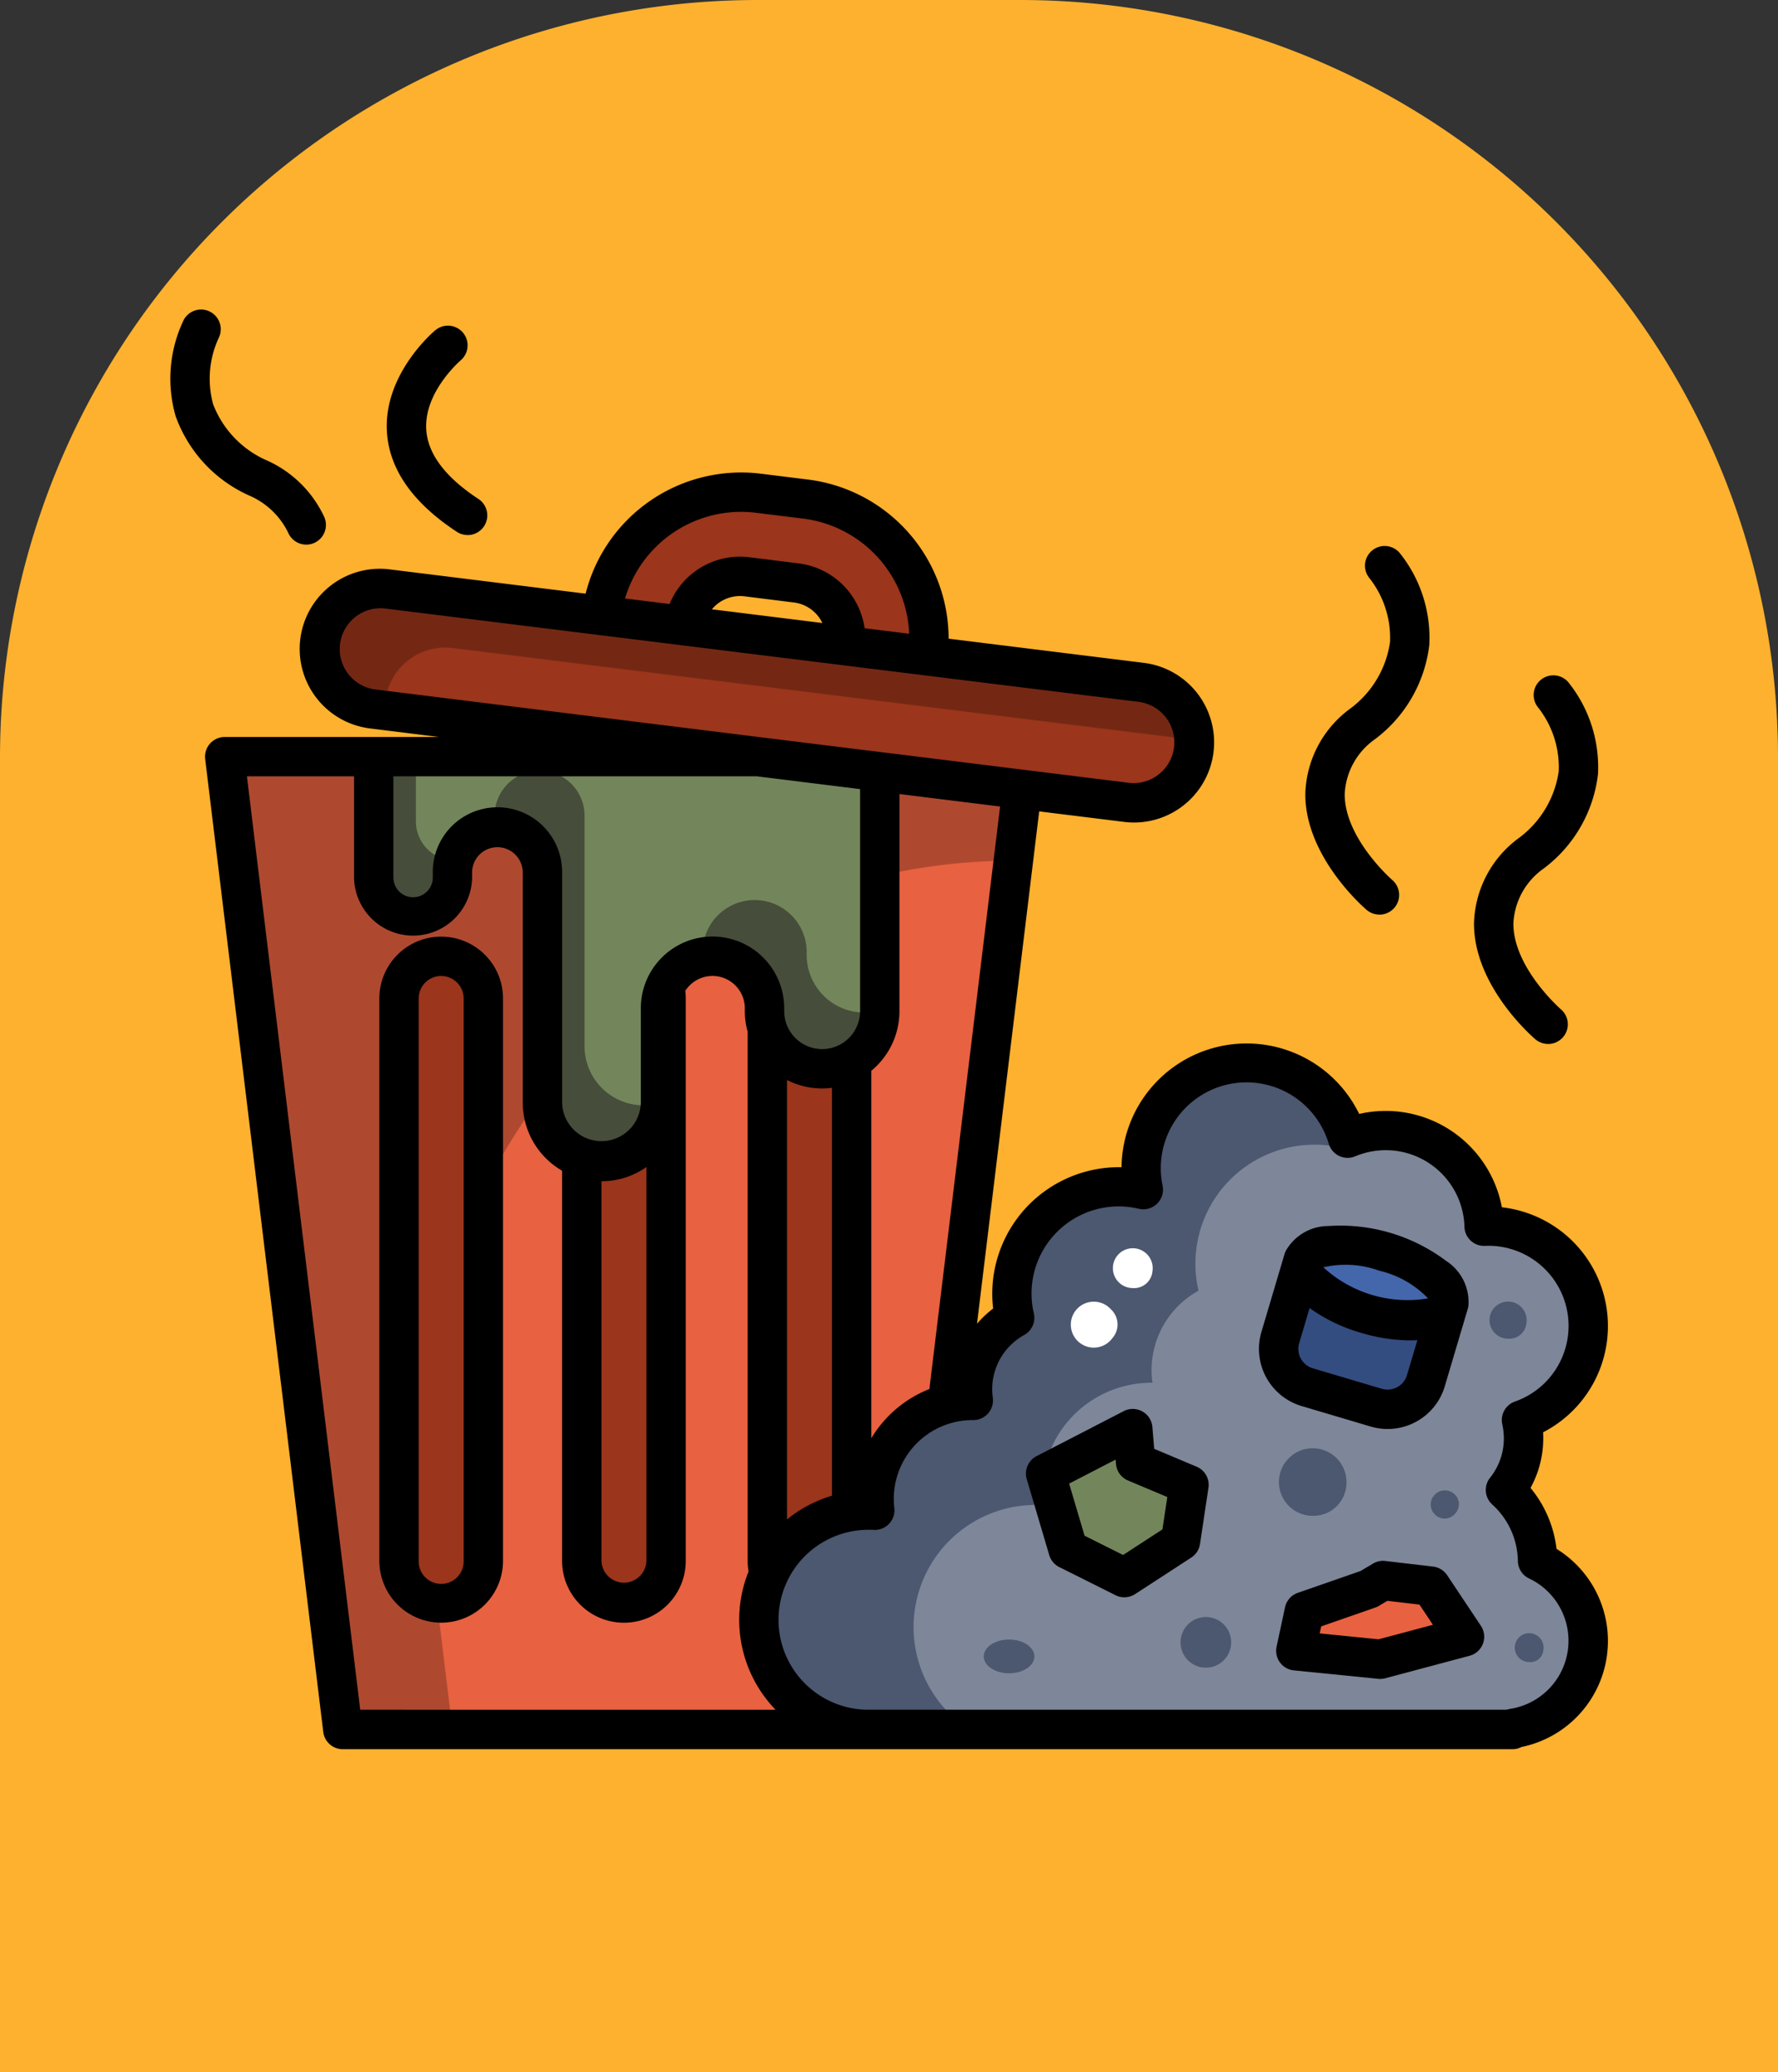 <svg xmlns="http://www.w3.org/2000/svg" width="115" height="134" viewBox="0 0 115 134">
  <rect x="0" y="0" width="115" height="134" fill="#333333" stroke="none"/>
  <g id="Grupo_985591" data-name="Grupo 985591" transform="translate(-618 -3562)">
    <g id="Grupo_985581" data-name="Grupo 985581" transform="translate(0 1070)">
      <path id="Rectángulo_344882" data-name="Rectángulo 344882" d="M49,0H66a49,49,0,0,1,49,49v85a0,0,0,0,1,0,0H0a0,0,0,0,1,0,0V49A49,49,0,0,1,49,0Z" transform="translate(618 2492)" fill="#fdb12e"/>
    </g>
    <g id="papelera" transform="translate(628.938 3582.001)">
      <path id="Trazado_731119" data-name="Trazado 731119" d="M153.516,73.02l5.349.663a3.636,3.636,0,0,1,4.057-3.162l3.2.4a3.636,3.636,0,0,1,3.162,4.056l5.349.663a9.092,9.092,0,0,0-7.9-10.141l-3.068-.38A9.091,9.091,0,0,0,153.516,73.02Zm0,0" transform="translate(-125.55 -53.219)" fill="#9b351b"/>
      <path id="Trazado_731120" data-name="Trazado 731120" d="M63.686,222.037H27.137L19.5,159.121H71.324Zm0,0" transform="translate(-15.904 -130.188)" fill="#e86140"/>
      <path id="Trazado_731121" data-name="Trazado 731121" d="M70.507,165.849l.816-6.728H19.5l7.637,62.916h7.094l-1.627-13.4A38.182,38.182,0,0,1,70.507,165.849Zm0,0" transform="translate(-15.904 -130.188)" fill="#ae4930"/>
      <path id="Trazado_731122" data-name="Trazado 731122" d="M84.228,230.121a2.727,2.727,0,0,1,2.728,2.728v36.367a2.728,2.728,0,0,1-5.455,0V232.849A2.727,2.727,0,0,1,84.228,230.121Zm0,0" transform="translate(-66.63 -188.278)" fill="#9b351b"/>
      <path id="Trazado_731123" data-name="Trazado 731123" d="M149.228,230.121a2.727,2.727,0,0,1,2.728,2.728v36.367a2.728,2.728,0,0,1-5.455,0V232.849A2.727,2.727,0,0,1,149.228,230.121Zm0,0" transform="translate(-119.81 -188.278)" fill="#9b351b"/>
      <path id="Trazado_731124" data-name="Trazado 731124" d="M215.228,230.121a2.727,2.727,0,0,1,2.728,2.728v36.367a2.728,2.728,0,0,1-5.455,0V232.849A2.727,2.727,0,0,1,215.228,230.121Zm0,0" transform="translate(-173.809 -188.278)" fill="#9b351b"/>
      <path id="Trazado_731125" data-name="Trazado 731125" d="M78.5,267.489a4.005,4.005,0,0,1-4-4V227.122a4,4,0,1,1,8,0v36.367A4,4,0,0,1,78.5,267.489Zm0-41.823a1.456,1.456,0,0,0-1.455,1.455v36.367a1.455,1.455,0,1,0,2.909,0V227.122A1.456,1.456,0,0,0,78.5,225.667Zm0,0" transform="translate(-60.903 -182.55)"/>
      <path id="Trazado_731126" data-name="Trazado 731126" d="M72.5,159.3v7.637a2.546,2.546,0,1,0,5.091,0v-.364a2.909,2.909,0,0,1,5.819,0v14.911a3.819,3.819,0,0,0,7.637,0V175.4a3.364,3.364,0,1,1,6.728,0v.182a3.728,3.728,0,1,0,7.455,0V159.121" transform="translate(-59.266 -130.188)" fill="#73865b"/>
      <path id="Trazado_731127" data-name="Trazado 731127" d="M75.228,164.054v-4.015l-2.728.015v7.637a2.546,2.546,0,0,0,5.091,0v-.364a2.889,2.889,0,0,1,.1-.732A2.544,2.544,0,0,1,75.228,164.054Zm0,0" transform="translate(-59.266 -130.939)" fill="#464d3a"/>
      <path id="Trazado_731128" data-name="Trazado 731128" d="M125,185.76a3.819,3.819,0,0,1-3.819-3.819V167.03a2.909,2.909,0,0,0-5.819,0v.364a2.449,2.449,0,0,1-.031.374c.07,0,.141-.011.212-.011a2.91,2.91,0,0,1,2.909,2.909v14.911a3.819,3.819,0,0,0,7.636.022A3.828,3.828,0,0,1,125,185.76Zm0,0" transform="translate(-94.31 -134.279)" fill="#464d3a"/>
      <path id="Trazado_731129" data-name="Trazado 731129" d="M199.956,217.395a3.728,3.728,0,0,1-3.728-3.728v-.182a3.364,3.364,0,1,0-6.728,0v.335a3.358,3.358,0,0,1,4,3.3v.182a3.728,3.728,0,1,0,7.455,0v-.049A3.749,3.749,0,0,1,199.956,217.395Zm0,0" transform="translate(-154.991 -171.914)" fill="#464d3a"/>
      <path id="Trazado_731130" data-name="Trazado 731130" d="M259.862,300.33a6.254,6.254,0,0,0-2.074-4.576,5.358,5.358,0,0,0,1.035-4.522,6.455,6.455,0,0,0-2.141-12.545c-.093,0-.185,0-.277.007A6.366,6.366,0,0,0,247.576,273a6.82,6.82,0,0,0-13.213,3.326,6.907,6.907,0,0,0-8.322,8.289,5.267,5.267,0,0,0-2.675,5.346h-.051a6.356,6.356,0,0,0-6.32,7.1c-.135-.008-.271-.013-.408-.013a7.092,7.092,0,0,0-.364,14.174v.009h42v-.059a5.728,5.728,0,0,0,1.634-10.846Zm0,0" transform="translate(-171.35 -219.385)" fill="#7e8699"/>
      <path id="Trazado_731131" data-name="Trazado 731131" d="M223.1,311.228a7.9,7.9,0,0,1,4.3-14.526c.152,0,.3.006.455.013a7.075,7.075,0,0,1,7.04-7.913h.058a5.864,5.864,0,0,1,2.979-5.955,7.695,7.695,0,0,1,9.27-9.233,7.64,7.64,0,0,1-.153-1.525c0-.121,0-.243.009-.364a6.82,6.82,0,0,0-12.69,4.592,6.908,6.908,0,0,0-8.322,8.289,5.266,5.266,0,0,0-2.674,5.346h-.051a6.355,6.355,0,0,0-6.32,7.1c-.135-.007-.271-.012-.408-.012a7.092,7.092,0,0,0-.364,14.174v.009Zm0,0" transform="translate(-171.351 -219.379)" fill="#4c5770"/>
      <path id="Trazado_731132" data-name="Trazado 731132" d="M57.842,99.357l48.723,6.037a3.91,3.91,0,1,1-.962,7.76L56.88,107.117a3.91,3.91,0,0,1,.962-7.76Zm0,0" transform="translate(-43.682 -81.266)" fill="#9b351b"/>
      <path id="Trazado_731133" data-name="Trazado 731133" d="M57.661,106.575a3.91,3.91,0,0,1,4.361-3.4l47.967,5.944a3.909,3.909,0,0,0-3.425-3.725L57.839,99.357a3.91,3.91,0,1,0-.961,7.76l.756.094A3.961,3.961,0,0,1,57.661,106.575Zm0,0" transform="translate(-43.679 -81.267)" fill="#742814"/>
      <path id="Trazado_731134" data-name="Trazado 731134" d="M99.913,127.661a7.578,7.578,0,0,0-1.681-3.94,6.658,6.658,0,0,0,.822-3.195c0-.133,0-.267-.013-.4a7.728,7.728,0,0,0-2.662-14.553,7.647,7.647,0,0,0-9.23-6.037,8.092,8.092,0,0,0-15.371,3.444H71.6a8.193,8.193,0,0,0-8.183,8.183,8,8,0,0,0,.057.958,6.583,6.583,0,0,0-1.044.984l4.022-33.136,5.493.68a5.06,5.06,0,0,0,.64.04,5.182,5.182,0,0,0,.634-10.325L60.594,68.8A10.378,10.378,0,0,0,51.506,58.51l-3.068-.38a10.376,10.376,0,0,0-11.323,7.759L24.492,64.325A5.182,5.182,0,1,0,23.219,74.61l4.417.548H13.773a1.273,1.273,0,0,0-1.264,1.426L20.146,139.5a1.273,1.273,0,0,0,1.264,1.12H97.054a1.274,1.274,0,0,0,.586-.142,7,7,0,0,0,2.273-12.816ZM59.35,117.325a7.678,7.678,0,0,0-3.755,3.181V96.744a5,5,0,0,0,1.818-3.857V78.847l6.51.808Zm-6.3,6.9a8.359,8.359,0,0,0-2.909,1.536V97.34a4.951,4.951,0,0,0,2.273.548,4.887,4.887,0,0,0,.636-.042ZM48.126,60.656l3.067.38a7.833,7.833,0,0,1,6.852,7.446l-2.885-.358a4.919,4.919,0,0,0-4.26-4.191l-3.2-.4a4.915,4.915,0,0,0-5.153,3.026L39.664,66.2A7.834,7.834,0,0,1,48.126,60.656Zm4.3,7.13L45.283,66.9a2.362,2.362,0,0,1,2.107-.84l3.2.4A2.363,2.363,0,0,1,52.428,67.786Zm-28.9,4.3a2.636,2.636,0,1,1,.647-5.233L72.9,72.888a2.637,2.637,0,0,1-.647,5.234l-5.5-.682L57.4,76.281l-2.453-.3-6.617-.82ZM24.683,77.7h23.5l6.686.829V92.887a2.458,2.458,0,0,1-1.818,2.37,2.407,2.407,0,0,1-.636.085,2.455,2.455,0,0,1-2.455-2.455V92.7a4.637,4.637,0,1,0-9.274,0V98.8a2.546,2.546,0,0,1-5.091,0V83.886a4.182,4.182,0,0,0-8.365,0v.364a1.273,1.273,0,0,1-2.546,0Zm16.365,25.266v25.466a1.455,1.455,0,0,1-2.909,0V103.888A5.042,5.042,0,0,0,41.048,102.969Zm-18.511,35.1L15.209,77.7h6.928v6.546a3.819,3.819,0,0,0,7.637,0v-.364a1.637,1.637,0,0,1,3.273,0V98.8a5.1,5.1,0,0,0,2.546,4.407v25.232a4,4,0,1,0,8,0V92.068a4.082,4.082,0,0,0-.031-.493A2.09,2.09,0,0,1,47.412,92.7v.182a4.9,4.9,0,0,0,.182,1.331v34.218a3.761,3.761,0,0,0,.062.691,8.367,8.367,0,0,0,1.746,8.946Zm74.337-.045a1.19,1.19,0,0,0-.2.045H55.2c-.029,0-.058-.006-.089-.007a5.813,5.813,0,0,1-5.519-5.812c0-.119,0-.234.011-.351a5.82,5.82,0,0,1,5.807-5.468c.06,0,.122,0,.182,0s.1,0,.155.007a1.272,1.272,0,0,0,1.336-1.418,5.16,5.16,0,0,1-.036-.592,5.1,5.1,0,0,1,4.617-5.068,4.176,4.176,0,0,1,.462-.023h.064a1.273,1.273,0,0,0,1.262-1.447,3.821,3.821,0,0,1-.04-.555,4.008,4.008,0,0,1,2.069-3.5,1.271,1.271,0,0,0,.624-1.4,5.634,5.634,0,0,1,6.79-6.763,1.274,1.274,0,0,0,1.54-1.493,5.546,5.546,0,0,1,10.747-2.708,1.273,1.273,0,0,0,1.713.808,5.095,5.095,0,0,1,7.063,4.555,1.27,1.27,0,0,0,1.325,1.237c.075,0,.149-.006.224-.006a5.182,5.182,0,0,1,1.718,10.072,1.273,1.273,0,0,0-.82,1.48,4.155,4.155,0,0,1,.1.9,4.046,4.046,0,0,1-.889,2.546,1.27,1.27,0,0,0,.144,1.738,5.022,5.022,0,0,1,1.653,3.648,1.269,1.269,0,0,0,.727,1.132,4.457,4.457,0,0,1-1.269,8.438Zm0,0" transform="translate(-10.176 -47.497)"/>
      <path id="Trazado_731135" data-name="Trazado 731135" d="M82.374,19.269a1.262,1.262,0,0,1-.7-.21c-2.863-1.88-4.383-4.064-4.52-6.491C76.948,8.839,80.18,6.109,80.317,6a1.273,1.273,0,0,1,1.629,1.955c-.038.033-2.392,2.053-2.247,4.488.093,1.572,1.228,3.084,3.374,4.493a1.273,1.273,0,0,1-.7,2.337Zm0,0" transform="translate(-63.068 -4.67)"/>
      <path id="Trazado_731136" data-name="Trazado 731136" d="M8.869,15.219A1.272,1.272,0,0,1,7.7,14.447a4.988,4.988,0,0,0-2.473-2.381A8.918,8.918,0,0,1,.418,6.9,8.77,8.77,0,0,1,.955.67,1.273,1.273,0,0,1,3.21,1.85a6.252,6.252,0,0,0-.36,4.3A6.511,6.511,0,0,0,6.378,9.8a7.442,7.442,0,0,1,3.662,3.647,1.274,1.274,0,0,1-1.17,1.774Zm0,0" transform="translate(0 0)"/>
      <path id="Trazado_731137" data-name="Trazado 731137" d="M395.985,338.1l-1.489,5.019a2.584,2.584,0,0,0,1.742,3.213l4.458,1.323a2.584,2.584,0,0,0,3.213-1.742l1.49-5.019" transform="translate(-322.624 -276.623)" fill="#334d80"/>
      <path id="Trazado_731138" data-name="Trazado 731138" d="M408.158,333.264c-2.6-.771-4.974-.5-5.3.608s1.512,2.63,4.112,3.4,4.973.5,5.3-.609S410.757,334.035,408.158,333.264Zm0,0" transform="translate(-329.521 -272.306)" fill="#46a"/>
      <path id="Trazado_731139" data-name="Trazado 731139" d="M400.939,330.924a3.164,3.164,0,0,0-1.442-2.8,11.393,11.393,0,0,0-7.613-2.259,3.168,3.168,0,0,0-2.732,1.554,1.3,1.3,0,0,0-.116.27l-1.489,5.019a3.856,3.856,0,0,0,2.6,4.8l4.458,1.323a3.857,3.857,0,0,0,4.8-2.6l1.462-4.928V331.3l.025-.084A1.274,1.274,0,0,0,400.939,330.924Zm-5.77-2.169a6.371,6.371,0,0,1,3.154,1.79,8.038,8.038,0,0,1-6.773-2.01A6.368,6.368,0,0,1,395.169,328.755Zm1.791,6.751a1.31,1.31,0,0,1-1.63.884l-4.458-1.323a1.311,1.311,0,0,1-.884-1.63l.673-2.267a10.79,10.79,0,0,0,3.32,1.6,11.31,11.31,0,0,0,3.158.491c.169,0,.333-.006.494-.016Zm0,0" transform="translate(-316.895 -266.578)"/>
      <path id="Trazado_731140" data-name="Trazado 731140" d="M405.228,452.667l.909-.546,3.091.364,2.182,3.273-5.455,1.455-5.455-.546.546-2.546Zm0,0" transform="translate(-327.624 -369.91)" fill="#e86140"/>
      <path id="Trazado_731141" data-name="Trazado 731141" d="M400.225,452.76c-.042,0-.085,0-.127-.006l-5.455-.546a1.272,1.272,0,0,1-1.118-1.534l.546-2.546a1.273,1.273,0,0,1,.826-.935l4.059-1.411.8-.477a1.269,1.269,0,0,1,.8-.173l3.091.364a1.272,1.272,0,0,1,.911.558l2.182,3.273a1.274,1.274,0,0,1-.731,1.936l-5.455,1.455A1.285,1.285,0,0,1,400.225,452.76Zm-3.912-2.944,3.809.382,3.515-.938-.87-1.306-2.076-.244-.537.321a1.3,1.3,0,0,1-.237.111l-3.506,1.22Zm3.185-2.875" transform="translate(-321.894 -364.184)"/>
      <path id="Trazado_731142" data-name="Trazado 731142" d="M311.5,401.03l5.637-2.909.182,2.182,3.455,1.455-.546,3.637-3.637,2.364-3.637-1.818Zm0,0" transform="translate(-254.807 -325.729)" fill="#73865b"/>
      <path id="Trazado_731143" data-name="Trazado 731143" d="M310.863,403.3a1.276,1.276,0,0,1-.569-.134l-3.637-1.818a1.273,1.273,0,0,1-.651-.777l-1.455-4.91a1.272,1.272,0,0,1,.636-1.492l5.637-2.909a1.273,1.273,0,0,1,1.852,1.025l.118,1.414,2.745,1.155a1.273,1.273,0,0,1,.764,1.362l-.546,3.637a1.271,1.271,0,0,1-.565.878l-3.637,2.364A1.27,1.27,0,0,1,310.863,403.3Zm-2.573-3.983,2.491,1.246,2.546-1.655.314-2.092-2.544-1.071a1.274,1.274,0,0,1-.775-1.068l-.023-.282-3.007,1.552Zm0,0" transform="translate(-249.079 -320.002)"/>
      <path id="Trazado_731144" data-name="Trazado 731144" d="M292.773,474.212c0-.6-.732-1.091-1.637-1.091s-1.637.489-1.637,1.091.733,1.091,1.637,1.091S292.773,474.814,292.773,474.212Zm0,0" transform="translate(-236.808 -387.091)" fill="#4c5770"/>
      <path id="Trazado_731145" data-name="Trazado 731145" d="M398.864,408.212a2.184,2.184,0,1,0-2.182,2.091A2.138,2.138,0,0,0,398.864,408.212Zm0,0" transform="translate(-322.715 -332.274)" fill="#4c5770"/>
      <path id="Trazado_731146" data-name="Trazado 731146" d="M338.046,337.212a1.288,1.288,0,1,0-1.273,1.091A1.193,1.193,0,0,0,338.046,337.212Zm0,0" transform="translate(-274.443 -275.003)" fill="#fff"/>
      <path id="Trazado_731147" data-name="Trazado 731147" d="M325.084,354.788a1.486,1.486,0,1,0,.1,1.871A1.339,1.339,0,0,0,325.084,354.788Zm0,0" transform="translate(-264.174 -290.12)" fill="#fff"/>
      <path id="Trazado_731148" data-name="Trazado 731148" d="M468.668,154.015a1.27,1.27,0,0,1-.824-.3c-.163-.139-3.987-3.436-3.969-7.506a7.07,7.07,0,0,1,2.854-5.477,6.511,6.511,0,0,0,2.624-4.339,6.247,6.247,0,0,0-1.314-4.115,1.273,1.273,0,1,1,1.936-1.654,8.773,8.773,0,0,1,1.918,5.954,8.918,8.918,0,0,1-3.532,6.108,4.6,4.6,0,0,0-1.939,3.535c-.013,2.852,3.042,5.528,3.073,5.555a1.273,1.273,0,0,1-.825,2.242Zm0,0" transform="translate(-379.475 -106.504)"/>
      <path id="Trazado_731149" data-name="Trazado 731149" d="M408.668,108.015a1.27,1.27,0,0,1-.824-.3c-.163-.139-3.987-3.436-3.969-7.506a7.07,7.07,0,0,1,2.854-5.477,6.511,6.511,0,0,0,2.624-4.339,6.247,6.247,0,0,0-1.314-4.115,1.273,1.273,0,1,1,1.936-1.654,8.773,8.773,0,0,1,1.918,5.954,8.918,8.918,0,0,1-3.532,6.108,4.6,4.6,0,0,0-1.939,3.535c-.013,2.852,3.042,5.528,3.073,5.555a1.273,1.273,0,0,1-.825,2.242Zm0,0" transform="translate(-330.385 -68.869)"/>
      <g id="Grupo_985590" data-name="Grupo 985590" transform="translate(65.421 64.573)">
        <path id="Trazado_731150" data-name="Trazado 731150" d="M471.864,356.121a1.2,1.2,0,1,0-1.182,1A1.1,1.1,0,0,0,471.864,356.121Zm0,0" transform="translate(-449.498 -355.121)" fill="#4c5770"/>
        <path id="Trazado_731151" data-name="Trazado 731151" d="M450.318,420.121a.913.913,0,1,0-.909,1A.958.958,0,0,0,450.318,420.121Zm0,0" transform="translate(-432.316 -407.484)" fill="#4c5770"/>
        <path id="Trazado_731152" data-name="Trazado 731152" d="M480.318,473.848a.932.932,0,1,0-.909.727A.833.833,0,0,0,480.318,473.848Zm0,0" transform="translate(-456.861 -451.664)" fill="#4c5770"/>
        <path id="Trazado_731153" data-name="Trazado 731153" d="M362.773,466.758a1.637,1.637,0,1,1-1.637-1.637A1.636,1.636,0,0,1,362.773,466.758Zm0,0" transform="translate(-359.5 -445.119)" fill="#4c5770"/>
      </g>
    </g>
  </g>
</svg>
